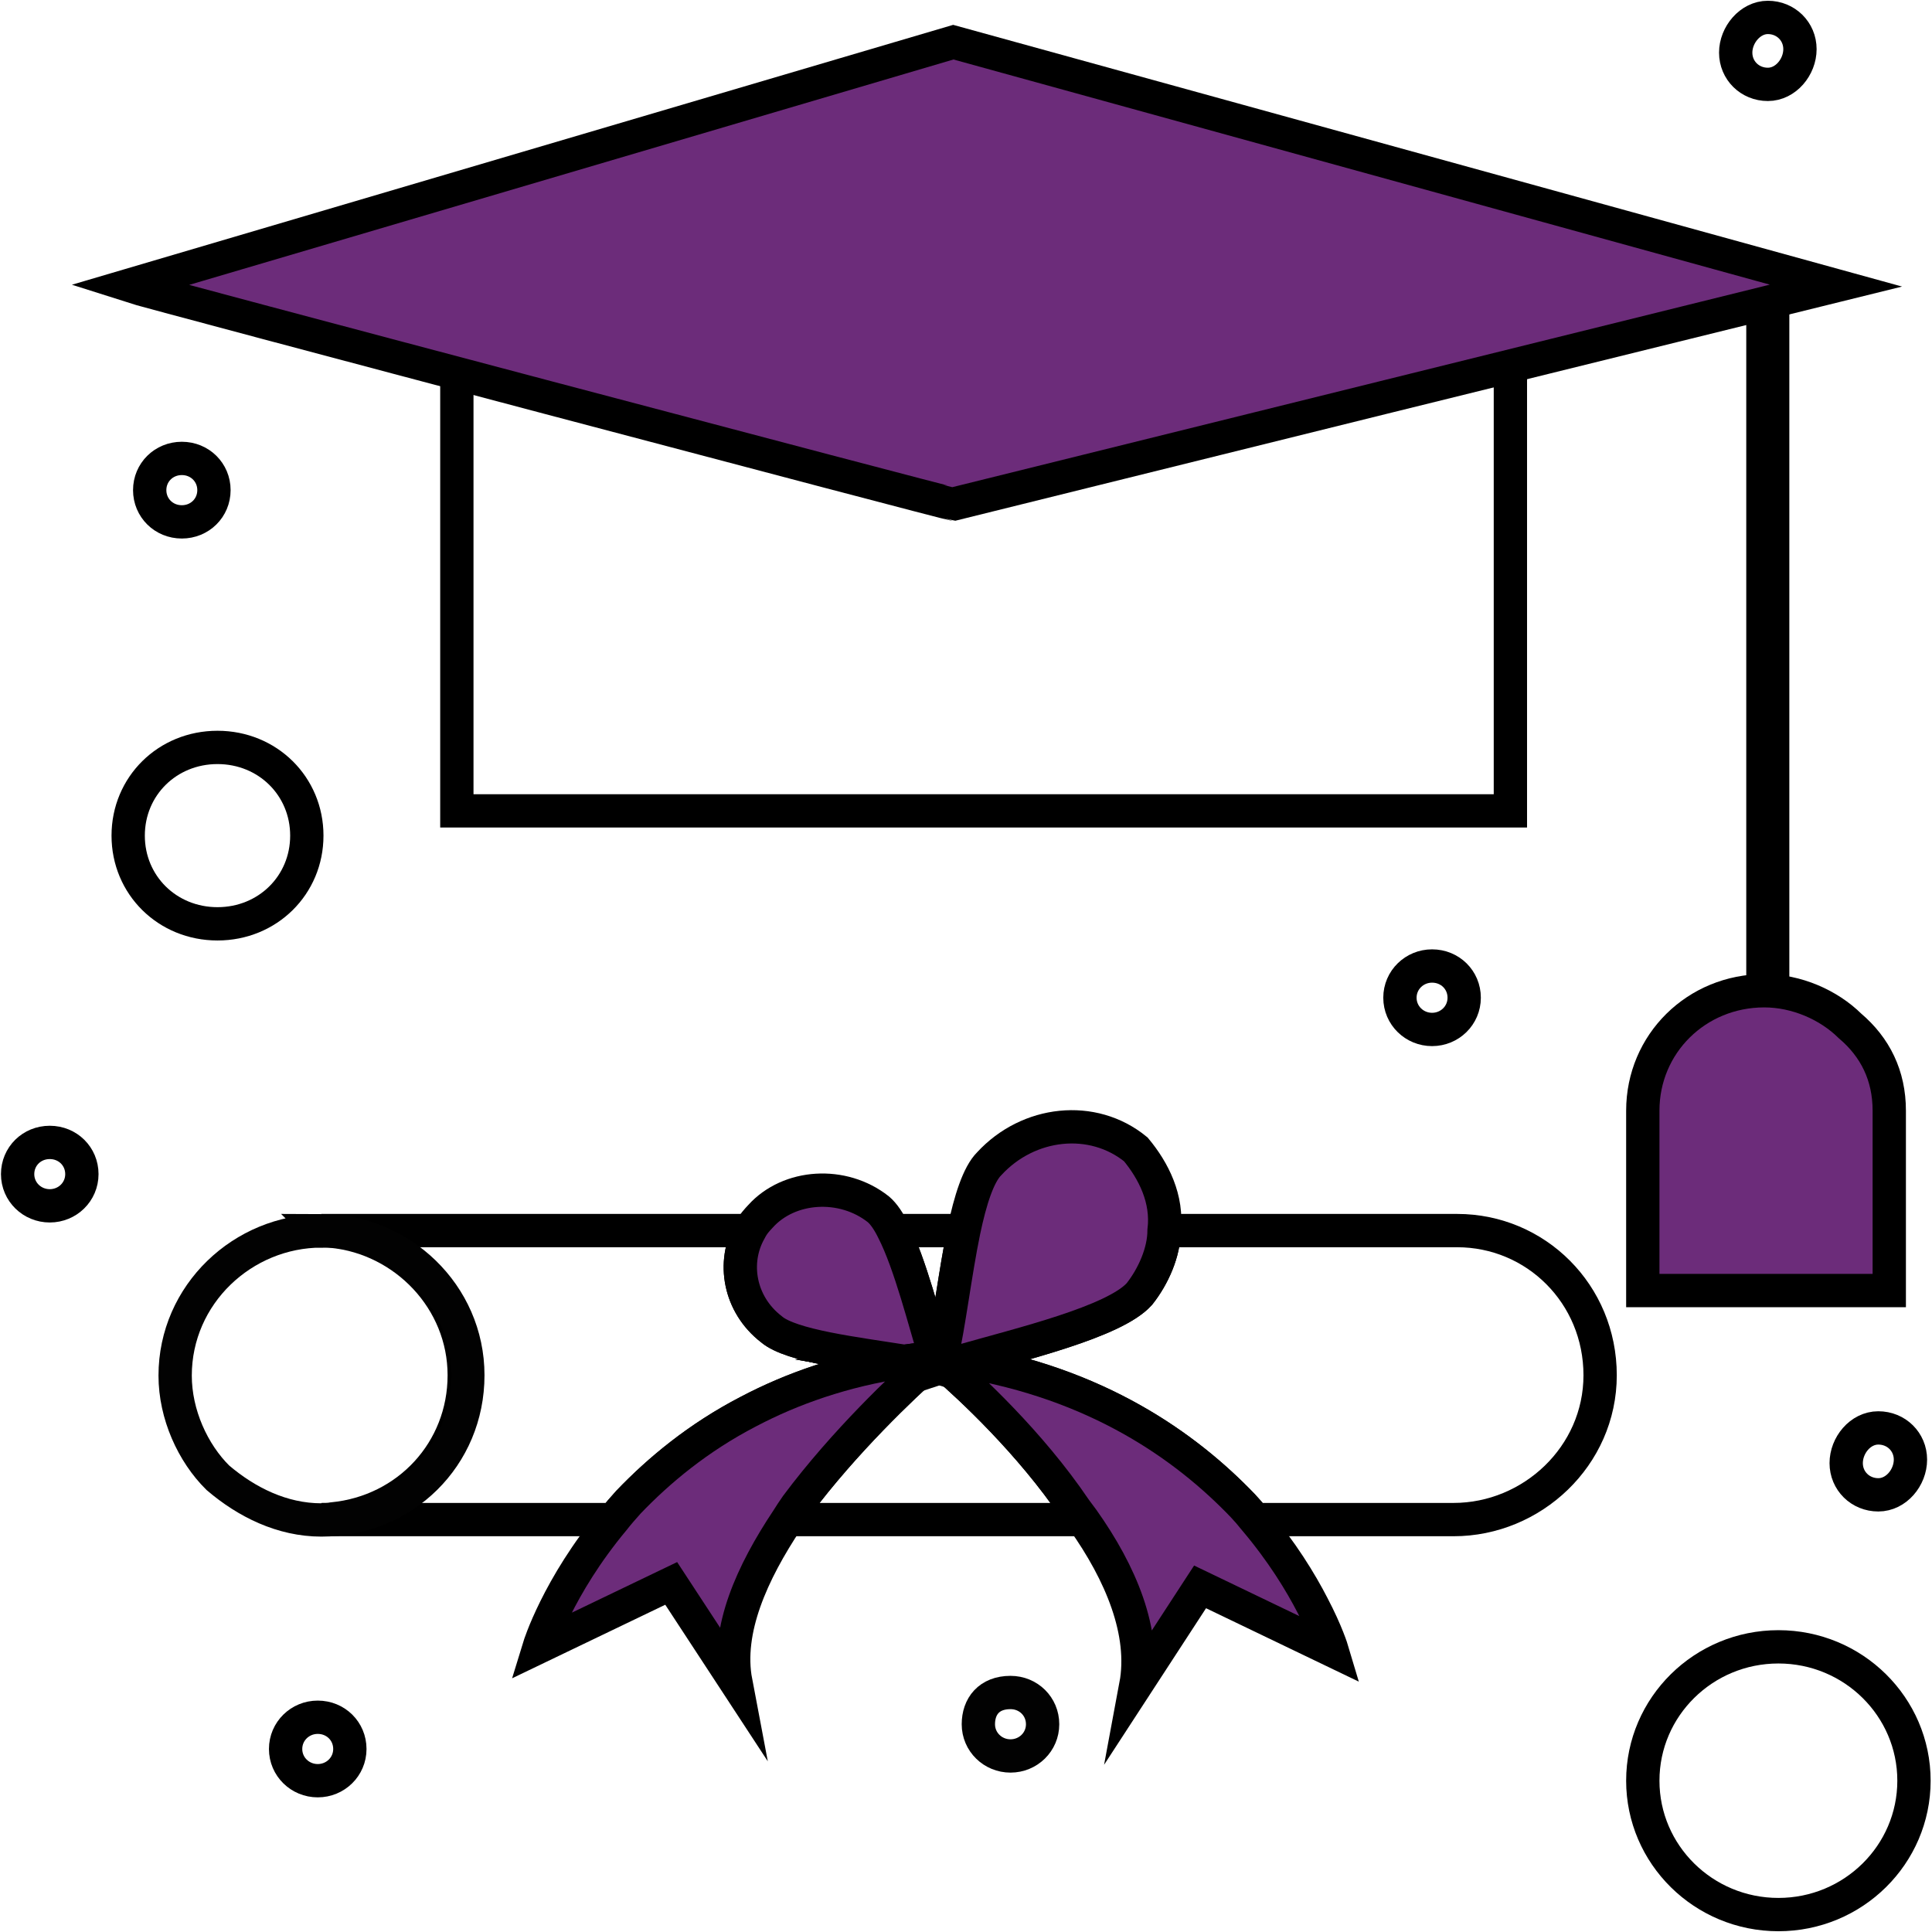 <svg width="58" height="58" viewBox="0 0 58 58" fill="none" xmlns="http://www.w3.org/2000/svg">
<g clip-path="url(#clip0_127_1113)">
<path d="M27.144 40.868C25.311 41.14 23.763 41.695 22.47 42.375C20.954 43.16 19.778 44.144 18.866 45.096C18.707 45.274 18.559 45.441 18.421 45.619H9.645C9.761 45.619 9.878 45.619 9.994 45.598C12.241 45.379 13.937 43.557 13.937 41.286C13.937 39.016 12.146 37.184 9.984 36.964C9.867 36.943 9.761 36.943 9.645 36.943H22.512C21.972 37.896 22.194 39.162 23.159 39.905C23.742 40.407 25.703 40.638 27.144 40.868Z" stroke="black" stroke-miterlimit="10"/>
<path d="M32.508 45.619H23.637C23.721 45.483 23.817 45.337 23.912 45.201C25.364 43.254 27.156 41.58 27.823 40.983C27.622 40.952 27.389 40.91 27.145 40.868C27.453 40.826 27.77 40.784 28.088 40.753C27.76 39.685 27.325 37.938 26.817 36.943H28.936C28.671 38.22 28.491 39.779 28.258 40.774C28.47 40.805 28.671 40.837 28.873 40.857C28.693 40.91 28.534 40.962 28.385 41.004C29.095 41.621 30.919 43.296 32.275 45.305C32.349 45.41 32.434 45.515 32.508 45.619Z" stroke="black" stroke-miterlimit="10"/>
<path d="M48.037 41.286C48.037 43.715 45.991 45.619 43.638 45.619H37.671C37.554 45.473 37.437 45.337 37.31 45.201C35.593 43.411 32.933 41.527 28.873 40.857C30.633 40.355 33.452 39.685 34.205 38.848C34.629 38.314 34.947 37.582 34.947 36.943H43.744C46.108 36.943 48.037 38.848 48.037 41.286Z" stroke="black" stroke-miterlimit="10"/>
<path d="M53.07 30.381C52.752 30.381 52.424 30.067 52.424 29.743V8.885C52.424 8.571 52.742 8.247 53.07 8.247C53.399 8.247 53.717 8.561 53.717 8.885V29.638C53.717 30.057 53.399 30.381 53.07 30.381Z" fill="black"/>
<path d="M39.991 49.544L36.027 47.639L34.098 50.601C34.395 49.01 33.653 47.231 32.508 45.619C32.434 45.515 32.349 45.41 32.275 45.305C30.918 43.296 29.095 41.621 28.385 41.004C28.533 40.962 28.692 40.91 28.872 40.858C32.932 41.527 35.592 43.411 37.309 45.201C37.437 45.337 37.553 45.473 37.67 45.619C38.486 46.582 39.048 47.503 39.408 48.204C39.832 49.01 39.991 49.544 39.991 49.544Z" fill="#6C2C7A" stroke="black" stroke-miterlimit="10"/>
<path d="M28.872 40.858C28.692 40.91 28.533 40.962 28.385 41.004C28.321 40.952 28.279 40.91 28.236 40.878C28.141 40.795 28.088 40.753 28.088 40.753C28.141 40.763 28.204 40.763 28.258 40.774C28.47 40.805 28.671 40.837 28.872 40.858Z" stroke="black" stroke-miterlimit="10"/>
<path d="M27.824 40.983C27.156 41.58 25.365 43.254 23.913 45.201C23.817 45.337 23.722 45.483 23.637 45.619C22.577 47.21 21.793 48.937 22.089 50.496L20.15 47.535L16.186 49.439C16.186 49.439 16.737 47.639 18.422 45.619C18.56 45.441 18.708 45.274 18.867 45.096C19.779 44.144 20.955 43.16 22.471 42.375C23.764 41.695 25.312 41.14 27.145 40.868C27.389 40.91 27.622 40.952 27.824 40.983Z" fill="#6C2C7A" stroke="black" stroke-miterlimit="10"/>
<path d="M28.088 40.753C28.088 40.753 27.992 40.837 27.823 40.983C27.622 40.952 27.388 40.91 27.145 40.868C27.452 40.826 27.77 40.784 28.088 40.753Z" stroke="black" stroke-miterlimit="10"/>
<path d="M53.389 49.439C55.636 49.439 57.459 51.239 57.459 53.458C57.459 55.677 55.636 57.477 53.389 57.477C51.142 57.477 49.318 55.677 49.318 53.458C49.318 51.239 51.142 49.439 53.389 49.439Z" stroke="black" stroke-miterlimit="10"/>
<path d="M6.529 22.438C8.034 22.438 9.211 23.6 9.211 25.086C9.211 26.572 8.034 27.734 6.529 27.734C5.024 27.734 3.848 26.572 3.848 25.086C3.848 23.6 5.024 22.438 6.529 22.438Z" stroke="black" stroke-miterlimit="10"/>
<path d="M56.717 33.343V38.743H49.318V33.343C49.318 31.334 50.929 29.743 52.965 29.743C53.929 29.743 54.894 30.162 55.54 30.8C56.293 31.439 56.717 32.286 56.717 33.343Z" fill="#6C2C7A" stroke="black" stroke-miterlimit="10"/>
<path d="M45.343 10.895V24.343H13.715V11.114L28.618 15.028L45.343 10.895Z" stroke="black" stroke-miterlimit="10"/>
<path d="M56.388 42.867C56.929 42.867 57.353 43.285 57.353 43.819C57.353 44.353 56.929 44.876 56.388 44.876C55.848 44.876 55.424 44.458 55.424 43.924C55.424 43.39 55.848 42.867 56.388 42.867Z" stroke="black" stroke-miterlimit="10"/>
<path d="M53.072 0.523C53.612 0.523 54.036 0.942 54.036 1.476C54.036 2.009 53.612 2.533 53.072 2.533C52.531 2.533 52.107 2.114 52.107 1.58C52.107 1.047 52.542 0.523 53.072 0.523Z" stroke="black" stroke-miterlimit="10"/>
<path d="M42.992 29C43.532 29 43.956 29.419 43.956 29.952C43.956 30.486 43.522 30.905 42.992 30.905C42.462 30.905 42.027 30.486 42.027 29.952C42.027 29.419 42.462 29 42.992 29Z" stroke="black" stroke-miterlimit="10"/>
<path d="M30.336 50.81C30.876 50.81 31.3 51.229 31.3 51.763C31.3 52.296 30.866 52.715 30.336 52.715C29.806 52.715 29.371 52.296 29.371 51.763C29.371 51.229 29.689 50.81 30.336 50.81Z" stroke="#020202" stroke-miterlimit="10"/>
<path d="M9.539 51.553C10.079 51.553 10.503 51.972 10.503 52.506C10.503 53.039 10.069 53.458 9.539 53.458C9.009 53.458 8.574 53.039 8.574 52.506C8.574 51.972 9.009 51.553 9.539 51.553Z" stroke="black" stroke-miterlimit="10"/>
<path d="M5.459 13.762C5.999 13.762 6.423 14.181 6.423 14.714C6.423 15.248 5.999 15.667 5.459 15.667C4.918 15.667 4.494 15.248 4.494 14.714C4.494 14.181 4.918 13.762 5.459 13.762Z" stroke="black" stroke-miterlimit="10"/>
<path d="M1.494 34.296C2.034 34.296 2.458 34.714 2.458 35.248C2.458 35.782 2.024 36.2 1.494 36.2C0.964 36.2 0.529 35.782 0.529 35.248C0.529 34.714 0.953 34.296 1.494 34.296Z" stroke="black" stroke-miterlimit="10"/>
<path d="M55.106 8.571C54.672 8.676 28.619 15.133 28.619 15.133C28.512 15.133 4.494 8.781 3.848 8.571L28.619 1.266L55.106 8.571Z" fill="#6C2C7A" stroke="black" stroke-miterlimit="10"/>
<path d="M9.646 36.943C12.01 36.943 14.045 38.848 14.045 41.286C14.045 43.725 12.116 45.63 9.646 45.63C8.469 45.63 7.399 45.096 6.54 44.363C5.788 43.62 5.258 42.459 5.258 41.297C5.258 38.858 7.293 36.954 9.657 36.954L9.646 36.943Z" stroke="#020202" stroke-miterlimit="10"/>
<path d="M34.946 36.943C34.946 37.582 34.628 38.314 34.204 38.848C33.452 39.685 30.632 40.355 28.873 40.858C28.671 40.837 28.47 40.805 28.258 40.774C28.491 39.779 28.671 38.22 28.936 36.943C29.127 36.033 29.371 35.258 29.699 34.934C30.876 33.657 32.805 33.448 34.098 34.505C34.628 35.143 35.063 35.991 34.946 36.943Z" fill="#6C2C7A" stroke="black" stroke-miterlimit="10"/>
<path d="M28.874 40.858C28.694 40.91 28.535 40.962 28.386 41.004C28.323 41.025 28.259 41.046 28.195 41.067C28.216 41.004 28.227 40.941 28.238 40.878C28.238 40.847 28.259 40.816 28.259 40.774C28.471 40.805 28.672 40.837 28.874 40.858Z" stroke="black" stroke-miterlimit="10"/>
<path d="M28.088 40.753C27.77 40.784 27.452 40.826 27.145 40.868C25.703 40.638 23.742 40.407 23.159 39.905C22.195 39.162 21.972 37.896 22.513 36.943C22.619 36.734 22.725 36.629 22.831 36.514C23.689 35.562 25.3 35.457 26.371 36.305C26.53 36.441 26.678 36.661 26.816 36.943C27.325 37.938 27.759 39.685 28.088 40.753Z" fill="#6C2C7A" stroke="black" stroke-miterlimit="10"/>
<path d="M28.194 41.067C28.088 41.035 27.961 41.014 27.823 40.983C27.622 40.952 27.388 40.91 27.145 40.868C27.452 40.826 27.77 40.784 28.088 40.753C28.13 40.868 28.162 40.973 28.194 41.067Z" stroke="black" stroke-miterlimit="10"/>
</g>
<defs>
<clipPath id="clip0_127_1113">
<rect width="58" height="58" fill="white"/>
</clipPath>
</defs>
</svg>
